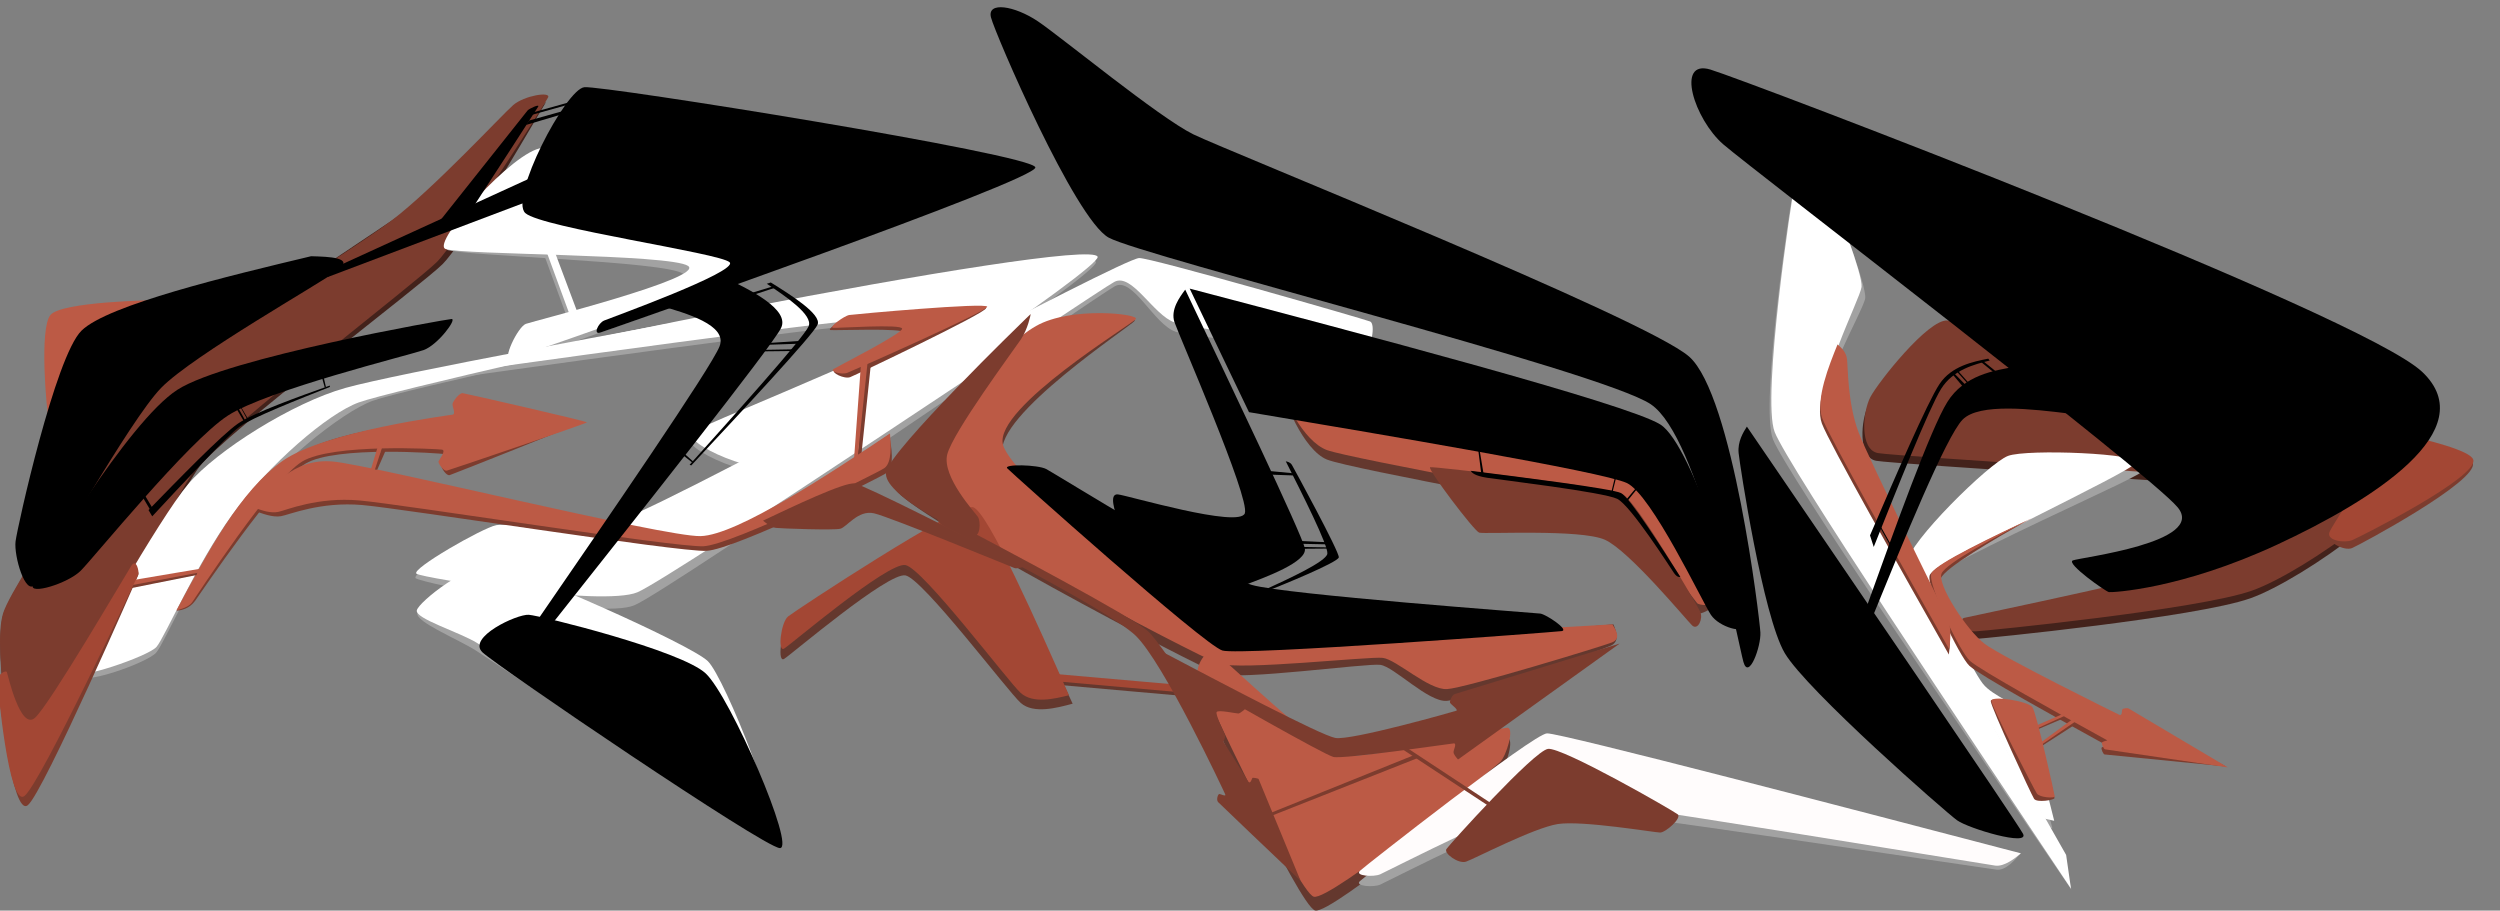 <?xml version="1.0" encoding="UTF-8" standalone="no"?>
<!-- Created with Inkscape (http://www.inkscape.org/) -->

<svg
   width="1570.198"
   height="571.923"
   viewBox="0 0 415.448 151.321"
   version="1.1"
   id="svg5"
   xmlns="http://www.w3.org/2000/svg"
   xmlns:svg="http://www.w3.org/2000/svg">
  <rect x="0" y="0" width="415.448" height="151.321" fill="#808080" stroke="none"/>
  <defs
     id="defs2" />
  <g
     id="layer5"
     style="display:none"
     transform="translate(-8.312,-35.363)">
    <rect
       style="fill:#cacaca;fill-opacity:1;stroke-width:0.553"
       id="rect58230"
       width="442.155"
       height="199.513"
       x="-1.517"
       y="-0.833" />
  </g>
  <g
     id="letter_r_shadow"
     style="display:inline"
     type="layer"
     transform="translate(-8.312,-35.363)">
    <path
       style="font-variation-settings:normal;display:inline;vector-effect:none;fill:#43221b;fill-opacity:1;stroke:none;stroke-width:0.393px;stroke-linecap:butt;stroke-linejoin:miter;stroke-miterlimit:4;stroke-dasharray:none;stroke-dashoffset:0;stroke-opacity:1;-inkscape-stroke:none;stop-color:#000000"
       d="m 8.9,137.377 c -1.933,6.104 2.067,30.415 3.884,29.01 1.817,-1.405 24.496,-48.103 28.728,-53.544 4.232,-5.441 37.087,-30.291 40.346,-33.582 3.258,-3.29 11.979,-18.096 17.216,-26.988 -3.718,3.522 -7.908,7.492 -17.227,14.02 -9.319,6.528 -40.46,26.722 -45.381,31.241 -4.921,4.519 -25.632,33.739 -27.565,39.843 z"
       id="path65796-3" />
    <path
       style="font-variation-settings:normal;display:inline;vector-effect:none;fill:#a2a2a2;fill-opacity:1;stroke:none;stroke-width:0.393px;stroke-linecap:butt;stroke-linejoin:miter;stroke-miterlimit:4;stroke-dasharray:none;stroke-dashoffset:0;stroke-opacity:1;-inkscape-stroke:none;stop-color:#000000"
       d="m 34.261,143.827 c -1.458,1.675 -13.355,5.974 -12.978,3.463 0.377,-2.51 13.169,-24.864 17.964,-30.539 4.795,-5.674 17.513,-13.641 26.198,-16.06 8.685,-2.419 47.077,-9.474 73.099,-14.256 -23.65,5.122 -63.139,13.674 -68.297,15.532 -5.158,1.858 -16.366,10.915 -22.923,19.471 -6.557,8.556 -11.605,20.714 -13.062,22.389 z"
       id="path83980-6" />
    <path
       style="font-variation-settings:normal;display:inline;vector-effect:none;fill:#a2a2a2;fill-opacity:1;stroke:none;stroke-width:0.393px;stroke-linecap:butt;stroke-linejoin:miter;stroke-miterlimit:4;stroke-dasharray:none;stroke-dashoffset:0;stroke-opacity:1;-inkscape-stroke:none;stop-color:#000000"
       d="m 77.667,137.28 c 0.277,-1.444 8.394,-7.765 12.47,-7.19 4.075,0.575 32.661,13.205 35.529,16.014 2.868,2.809 13.007,28.472 10.088,28.248 -2.919,-0.224 -45.425,-29.021 -48.353,-30.882 -2.927,-1.861 -10.012,-4.746 -9.734,-6.191 z"
       id="path94865-5" />
    <path
       style="font-variation-settings:normal;display:inline;vector-effect:none;fill:#a2a2a2;fill-opacity:1;stroke:none;stroke-width:0.393px;stroke-linecap:butt;stroke-linejoin:miter;stroke-miterlimit:4;stroke-dasharray:none;stroke-dashoffset:0;stroke-opacity:1;-inkscape-stroke:none;stop-color:#000000"
       d="m 89.335,123.3 c -1.06,0.602 -12.958,7.36 -11.93,8.161 1.027,0.801 30.546,6.91 36.313,4.492 5.767,-2.418 76.922,-51.455 79.881,-53.039 2.959,-1.585 6.492,6.377 10.059,7.567 3.567,1.19 30.56,3.385 31.68,3.315 1.12,-0.07 1.035,-4.597 0.109,-4.989 -0.926,-0.391 -35.653,-10.469 -37.29,-10.291 -1.637,0.179 -18.713,9.011 -38.527,19.428 -19.814,10.417 -42.564,22.553 -48.735,24.789 -6.17,2.236 -18.128,0.34 -19.314,0.152 -1.186,-0.188 -1.186,-0.188 -2.246,0.414 z"
       id="path100913-3" />
    <path
       style="font-variation-settings:normal;display:inline;vector-effect:none;fill:#a2a2a2;fill-opacity:1;stroke:none;stroke-width:0.393px;stroke-linecap:butt;stroke-linejoin:miter;stroke-miterlimit:4;stroke-dasharray:none;stroke-dashoffset:0;stroke-opacity:1;-inkscape-stroke:none;stop-color:#000000"
       d="m 123.239,108 c -2.411,1.709 11.364,7.898 16.412,5.791 5.048,-2.107 51.383,-33.041 50.788,-34.888 -0.596,-1.848 -29.636,2.916 -59.001,8.584 C 102.074,93.156 77.615,98.817 79.797,98.676 81.978,98.536 157.648,87.488 163.039,88.565 c 5.391,1.078 -37.39,17.726 -39.8,19.435 z"
       id="path1145-5" />
    <path
       style="font-variation-settings:normal;display:inline;vector-effect:none;fill:#a2a2a2;fill-opacity:1;stroke:none;stroke-width:0.393px;stroke-linecap:butt;stroke-linejoin:miter;stroke-miterlimit:4;stroke-dasharray:none;stroke-dashoffset:0;stroke-opacity:1;-inkscape-stroke:none;stop-color:#000000"
       d="m 98.167,60.768 c -4.661,0.319 -17.992,15.036 -15.649,16.086 2.343,1.05 36.597,1.874 39.335,4.023 2.738,2.15 -25.16,8.738 -26.459,9.195 -1.299,0.457 -4.098,6.235 -2.376,5.771 1.722,-0.463 61.181,-21.188 61.407,-23.183 0.227,-1.995 -51.597,-12.211 -56.258,-11.892 z"
       id="path5327-6" />
    <path
       style="font-variation-settings:normal;display:inline;vector-effect:none;fill:#a2a2a2;fill-opacity:1;stroke:none;stroke-width:0.393px;stroke-linecap:butt;stroke-linejoin:miter;stroke-miterlimit:4;stroke-dasharray:none;stroke-dashoffset:0;stroke-opacity:1;-inkscape-stroke:none;stop-color:#000000"
       d="m 98.355,76.688 4.528,12.336 1.191,-0.676 -4.374,-11.67 z"
       id="path9585-2" />
  </g>
  <g
     id="letter_d_shadow"
     style="display:inline"
     type="layer"
     transform="translate(-8.312,-35.363)">
    <path
       style="font-variation-settings:normal;display:inline;vector-effect:none;fill:#64382e;fill-opacity:1;stroke:none;stroke-width:0.393px;stroke-linecap:butt;stroke-linejoin:miter;stroke-miterlimit:4;stroke-dasharray:none;stroke-dashoffset:0;stroke-opacity:1;-inkscape-stroke:none;stop-color:#000000"
       d="m 196.846,88.703 c -0.675,0.896 -23.365,15.773 -21.911,22.052 1.454,6.279 33.799,31.422 37.588,32.452 3.789,1.029 42.384,-2.257 63.903,-4.09 0.424,1.035 1.142,2.785 -0.382,3.522 -1.524,0.737 -24.226,8.97 -27.319,9.196 -3.093,0.226 -8.739,-5.68 -11.032,-5.986 -2.293,-0.305 -23.349,2.624 -26.868,1.48 -3.519,-1.143 -51.832,-26.662 -53.687,-30.659 -1.854,-3.997 18.362,-22.806 24.158,-26.289 5.795,-3.483 16.226,-2.574 15.551,-1.678 z"
       id="path72790-1" />
    <path
       style="font-variation-settings:normal;display:inline;vector-effect:none;fill:#64382e;fill-opacity:1;stroke:none;stroke-width:0.393px;stroke-linecap:butt;stroke-linejoin:miter;stroke-miterlimit:4;stroke-dasharray:none;stroke-dashoffset:0;stroke-opacity:1;-inkscape-stroke:none;stop-color:#000000"
       d="m 207.384,149.425 c -0.524,-1.417 1.357,-4.925 2.913,-3.853 1.556,1.071 17.049,16.031 20.796,17.018 3.747,0.987 26.356,-4.507 27.665,-4.579 1.308,-0.072 -0.123,4.725 -1.154,5.721 -1.031,0.996 -28.043,23.707 -30.75,22.934 -2.707,-0.773 -18.946,-35.823 -19.47,-37.24 z"
       id="path75442-2" />
    <path
       style="font-variation-settings:normal;display:inline;vector-effect:none;fill:#a2a2a2;fill-opacity:1;stroke:none;stroke-width:0.393px;stroke-linecap:butt;stroke-linejoin:miter;stroke-miterlimit:4;stroke-dasharray:none;stroke-dashoffset:0;stroke-opacity:1;-inkscape-stroke:none;stop-color:#000000"
       d="m 234.312,181.776 c 0.958,-0.863 28.82,-22.75 31.072,-22.859 2.251,-0.11 52.121,11.896 78.672,18.288 -0.832,0.988 -2.399,2.849 -3.939,2.681 -1.54,-0.168 -69.495,-10.434 -73.476,-10.331 -3.981,0.103 -27.846,12.315 -28.965,12.811 -1.119,0.496 -4.321,0.272 -3.364,-0.591 z"
       id="path85775-7" />
    <path
       style="font-variation-settings:normal;display:inline;vector-effect:none;fill:#64382e;fill-opacity:1;stroke:none;stroke-width:0.393px;stroke-linecap:butt;stroke-linejoin:miter;stroke-miterlimit:4;stroke-dasharray:none;stroke-dashoffset:0;stroke-opacity:1;-inkscape-stroke:none;stop-color:#000000"
       d="m 139.265,139.526 c -1.199,0.99 -1.77,5.995 -0.657,5.338 1.113,-0.656 17.267,-14.457 20.176,-13.881 2.91,0.575 17.038,19.322 19.158,21.196 2.12,1.874 6.06,0.812 8.619,0.122 -5.22,-11.253 -14.071,-30.331 -16.531,-30.952 -2.46,-0.621 -29.567,17.186 -30.766,18.176 z"
       id="path89463-0" />
    <path
       style="font-variation-settings:normal;display:inline;vector-effect:none;fill:#64382e;fill-opacity:1;stroke:none;stroke-width:0.393px;stroke-linecap:butt;stroke-linejoin:miter;stroke-miterlimit:4;stroke-dasharray:none;stroke-dashoffset:0;stroke-opacity:1;-inkscape-stroke:none;stop-color:#000000"
       d="m 182.905,147.861 26.913,2.358 0.029,1.23 -26.398,-2.34 z"
       id="path92892-9" />
    <path
       style="font-variation-settings:normal;display:inline;vector-effect:none;fill:#64382e;fill-opacity:1;stroke:none;stroke-width:0.393px;stroke-linecap:butt;stroke-linejoin:miter;stroke-miterlimit:4;stroke-dasharray:none;stroke-dashoffset:0;stroke-opacity:1;-inkscape-stroke:none;stop-color:#000000"
       d="m 221.542,99.61 c -0.221,1.828 3.349,10.543 7.291,12.126 3.942,1.583 45.962,9.084 48.268,9.996 2.305,0.912 12.845,15.136 13.232,15.53 0.387,0.394 2.75,-0.835 2.606,-1.245 -0.144,-0.41 -9.091,-18.331 -12.237,-20.199 -3.146,-1.868 -50.822,-17.659 -52.205,-18.05 -1.383,-0.391 -6.733,0.013 -6.954,1.841 z"
       id="path1898-3" />
  </g>
  <g
     id="letter_p_shadow"
     style="display:inline"
     type="layer"
     transform="translate(-8.312,-35.363)">
    <path
       style="font-variation-settings:normal;display:inline;vector-effect:none;fill:#a2a2a2;fill-opacity:1;stroke:none;stroke-width:0.393px;stroke-linecap:butt;stroke-linejoin:miter;stroke-miterlimit:4;stroke-dasharray:none;stroke-dashoffset:0;stroke-opacity:1;-inkscape-stroke:none;stop-color:#000000"
       d="m 306.155,67.931 c -0.272,0.838 -5.452,34.829 -3.203,40.46 2.249,5.631 32.108,49.278 49.579,74.816 0,0 -1.165,-4.489 -1.165,-4.489 -14.335,-25.203 -38.453,-67.606 -40.152,-72.573 -1.699,-4.967 6.806,-19.208 7.057,-21.227 0.251,-2.02 -4.376,-14.356 -5.504,-15.885 -1.128,-1.53 -6.34,-1.939 -6.612,-1.101 z"
       id="path3119-6" />
    <path
       style="font-variation-settings:normal;display:inline;vector-effect:none;fill:#43221b;fill-opacity:1;stroke:none;stroke-width:0.393px;stroke-linecap:butt;stroke-linejoin:miter;stroke-miterlimit:4;stroke-dasharray:none;stroke-dashoffset:0;stroke-opacity:1;-inkscape-stroke:none;stop-color:#000000"
       d="m 331.636,89.913 c 3.158,0.286 72.089,18.623 76.492,22.504 4.403,3.881 -16.96,19.231 -25.887,22.383 -8.926,3.152 -44.022,6.668 -45.926,6.766 -1.904,0.098 -2.848,-1.992 -1.911,-2.237 0.937,-0.244 37.59,-7.818 43.694,-10.27 6.104,-2.452 11.686,-11.272 8.449,-12.123 -3.237,-0.851 -63.395,-4.44 -66.456,-4.997 -3.061,-0.557 -2.564,-6.806 -1.261,-9.3 1.303,-2.494 9.648,-13.014 12.806,-12.727 z"
       id="path3745-0" />
    <path
       style="font-variation-settings:normal;display:inline;vector-effect:none;fill:#a2a2a2;fill-opacity:1;stroke:none;stroke-width:0.393px;stroke-linecap:butt;stroke-linejoin:miter;stroke-miterlimit:4;stroke-dasharray:none;stroke-dashoffset:0;stroke-opacity:1;-inkscape-stroke:none;stop-color:#000000"
       d="m 341.702,112.41 c -3.191,1.202 -16.618,14.513 -16.726,17.632 -0.108,3.119 8.878,18.392 14.491,27.93 0,0 8.313,14.715 8.313,14.715 0,0 1.603,0.359 1.603,0.359 -1.583,-6.368 -3.855,-15.514 -4.931,-17.488 -1.076,-1.974 -5.237,-3.155 -6.927,-5.296 -1.69,-2.141 -9.619,-16.951 -8.742,-18.458 0.877,-1.506 18.042,-9.57 26.069,-13.342 8.027,-3.771 11.647,-5.472 10.102,-5.98 -1.544,-0.508 -20.061,-1.275 -23.252,-0.073 z"
       id="path4970-6" />
  </g>
  <g
     id="letter_r"
     style="display:inline"
     type="layer"
     transform="translate(-8.312,-35.363)">
    <path
       style="font-variation-settings:normal;opacity:1;vector-effect:none;fill:#7c3c2e;fill-opacity:1;stroke:none;stroke-width:0.393px;stroke-linecap:butt;stroke-linejoin:miter;stroke-miterlimit:4;stroke-dasharray:none;stroke-dashoffset:0;stroke-opacity:1;-inkscape-stroke:none;stop-color:#000000;stop-opacity:1"
       d="m 8.862,137.168 c -1.977,5.942 1.871,28.101 3.705,26.644 1.834,-1.457 24.928,-46.627 29.109,-51.917 C 45.857,106.605 77.636,82.205 80.946,78.862 84.256,75.519 98.943,52.554 99.4,51.543 99.856,50.532 95.427,51.241 93.597,52.823 91.767,54.405 80.395,66.694 73.317,72.056 66.239,77.418 40.192,93.295 35.988,97.3 31.784,101.305 10.84,131.226 8.862,137.168 Z"
       id="path65796" />
    <path
       style="font-variation-settings:normal;opacity:1;vector-effect:none;fill:#ffffff;fill-opacity:1;stroke:none;stroke-width:0.393px;stroke-linecap:butt;stroke-linejoin:miter;stroke-miterlimit:4;stroke-dasharray:none;stroke-dashoffset:0;stroke-opacity:1;-inkscape-stroke:none;stop-color:#000000;stop-opacity:1"
       d="m 34.315,142.87 c -1.375,1.575 -13.647,5.745 -13.392,4.154 0.255,-1.591 13.93,-25.631 18.664,-31.221 4.734,-5.59 17.452,-13.558 26.136,-15.977 C 74.408,97.407 112.801,90.352 138.823,85.57 114.208,91.115 73.106,100.373 67.949,102.231 62.791,104.089 53.009,112.522 46.968,120.805 40.927,129.088 35.69,141.296 34.315,142.87 Z"
       id="path83980" />
    <path
       style="font-variation-settings:normal;opacity:1;vector-effect:none;fill:#ffffff;fill-opacity:1;stroke:none;stroke-width:0.393px;stroke-linecap:butt;stroke-linejoin:miter;stroke-miterlimit:4;stroke-dasharray:none;stroke-dashoffset:0;stroke-opacity:1;-inkscape-stroke:none;stop-color:#000000;stop-opacity:1"
       d="m 77.577,136.798 c 0.282,-1.399 8.691,-8.063 12.802,-7.531 4.112,0.532 32.698,13.163 35.565,15.972 2.868,2.809 13.007,28.472 10.085,28.217 -2.922,-0.255 -45.462,-29.389 -48.41,-31.226 -2.948,-1.837 -10.325,-4.033 -10.043,-5.432 z"
       id="path94865" />
    <path
       style="font-variation-settings:normal;opacity:1;vector-effect:none;fill:#ffffff;fill-opacity:1;stroke:none;stroke-width:0.393px;stroke-linecap:butt;stroke-linejoin:miter;stroke-miterlimit:4;stroke-dasharray:none;stroke-dashoffset:0;stroke-opacity:1;-inkscape-stroke:none;stop-color:#000000;stop-opacity:1"
       d="m 90.787,122.636 c -2.259,0.428 -14.303,7.34 -13.261,8.069 1.042,0.73 30.949,5.5 36.706,3.085 5.757,-2.416 76.327,-50.019 79.264,-51.585 2.936,-1.566 6.473,5.534 10.024,6.751 3.551,1.217 30.402,4.507 31.544,4.493 1.143,-0.014 1.872,-4.268 0.939,-4.658 -0.933,-0.39 -36.765,-10.704 -38.409,-10.544 -1.644,0.16 -18.316,8.717 -37.908,18.983 -19.592,10.266 -42.342,22.402 -48.513,24.638 -6.17,2.236 -18.128,0.34 -20.387,0.768 z"
       id="path100913" />
    <path
       style="font-variation-settings:normal;display:inline;vector-effect:none;fill:#ffffff;fill-opacity:1;stroke:none;stroke-width:0.393px;stroke-linecap:butt;stroke-linejoin:miter;stroke-miterlimit:4;stroke-dasharray:none;stroke-dashoffset:0;stroke-opacity:1;-inkscape-stroke:none;stop-color:#000000"
       d="m 123.517,107.135 c -2.411,1.709 11.364,7.898 16.412,5.791 5.048,-2.107 51.383,-33.041 50.788,-34.888 -0.596,-1.848 -29.636,2.916 -59.001,8.584 -29.364,5.668 -53.822,11.329 -51.641,11.189 2.181,-0.141 77.851,-11.188 83.242,-10.111 5.391,1.078 -37.39,17.726 -39.8,19.435 z"
       id="path1145" />
    <path
       style="font-variation-settings:normal;opacity:1;vector-effect:none;fill:#ffffff;fill-opacity:1;stroke:none;stroke-width:0.393px;stroke-linecap:butt;stroke-linejoin:miter;stroke-miterlimit:4;stroke-dasharray:none;stroke-dashoffset:0;stroke-opacity:1;-inkscape-stroke:none;stop-color:#000000;stop-opacity:1"
       d="m 98.414,59.952 c -4.693,0.368 -18.475,15.774 -16.082,16.776 2.393,1.002 37.494,0.833 40.331,2.83 2.837,1.998 -25.641,9.143 -26.965,9.624 -1.324,0.481 -4.124,6.259 -2.402,5.795 C 95.018,94.514 154.477,73.789 154.704,71.795 154.93,69.8 103.107,59.584 98.414,59.952 Z"
       id="path5327" />
    <path
       style="font-variation-settings:normal;opacity:1;vector-effect:none;fill:#ffffff;fill-opacity:1;stroke:none;stroke-width:0.393px;stroke-linecap:butt;stroke-linejoin:miter;stroke-miterlimit:4;stroke-dasharray:none;stroke-dashoffset:0;stroke-opacity:1;-inkscape-stroke:none;stop-color:#000000;stop-opacity:1"
       d="m 98.634,75.823 4.528,12.336 1.191,-0.676 -4.374,-11.67 z"
       id="path9585" />
  </g>
  <g
     id="letter_d"
     style="display:inline"
     type="layer"
     transform="translate(-8.312,-35.363)">
    <path
       style="font-variation-settings:normal;opacity:1;vector-effect:none;fill:#bc5a45;fill-opacity:1;stroke:none;stroke-width:0.393px;stroke-linecap:butt;stroke-linejoin:miter;stroke-miterlimit:4;stroke-dasharray:none;stroke-dashoffset:0;stroke-opacity:1;-inkscape-stroke:none;stop-color:#000000;stop-opacity:1"
       d="m 197.064,88.383 c -0.631,0.86 -23.517,14.703 -22.094,20.818 1.423,6.115 33.768,31.259 37.551,32.347 3.783,1.089 42.277,-1.172 63.74,-2.432 0.552,0.879 1.486,2.364 -0.029,2.988 -1.515,0.624 -24.376,7.592 -27.449,7.772 -3.073,0.18 -8.394,-4.915 -10.686,-5.189 -2.293,-0.274 -23.712,2.123 -27.249,0.952 -3.537,-1.17 -51.851,-26.689 -53.777,-30.627 -1.926,-3.938 17.59,-22.176 23.419,-25.48 5.829,-3.303 17.206,-2.009 16.574,-1.149 z"
       id="path72790" />
    <path
       style="font-variation-settings:normal;opacity:1;vector-effect:none;fill:#bc5a45;fill-opacity:1;stroke:none;stroke-width:0.393px;stroke-linecap:butt;stroke-linejoin:miter;stroke-miterlimit:4;stroke-dasharray:none;stroke-dashoffset:0;stroke-opacity:1;-inkscape-stroke:none;stop-color:#000000;stop-opacity:1"
       d="m 207.38,147.689 c -0.516,-1.397 1.365,-4.905 2.921,-3.834 1.556,1.071 17.049,16.031 20.796,17.018 3.747,0.987 26.356,-4.507 27.665,-4.579 1.308,-0.072 -0.123,4.725 -1.161,5.701 -1.039,0.976 -28.255,23.155 -30.962,22.382 -2.707,-0.773 -18.742,-35.291 -19.258,-36.688 z"
       id="path75442" />
    <path
       style="font-variation-settings:normal;opacity:1;vector-effect:none;fill:#fffcfc;fill-opacity:1;stroke:none;stroke-width:0.393px;stroke-linecap:butt;stroke-linejoin:miter;stroke-miterlimit:4;stroke-dasharray:none;stroke-dashoffset:0;stroke-opacity:1;-inkscape-stroke:none;stop-color:#000000;stop-opacity:1"
       d="m 234.316,180.059 c 0.958,-0.863 28.82,-22.75 31.073,-22.825 2.253,-0.076 52.178,12.984 78.759,19.937 -0.944,0.776 -2.723,2.239 -4.264,2.038 -1.542,-0.2 -69.277,-11.393 -73.249,-11.33 -3.972,0.063 -27.837,12.275 -28.955,12.771 -1.119,0.496 -4.321,0.272 -3.364,-0.591 z"
       id="path85775" />
    <path
       style="font-variation-settings:normal;opacity:1;vector-effect:none;fill:#a34734;fill-opacity:1;stroke:none;stroke-width:0.393px;stroke-linecap:butt;stroke-linejoin:miter;stroke-miterlimit:4;stroke-dasharray:none;stroke-dashoffset:0;stroke-opacity:1;-inkscape-stroke:none;stop-color:#000000;stop-opacity:1"
       d="m 139.269,137.809 c -1.199,0.99 -1.77,5.995 -0.657,5.338 1.113,-0.656 17.267,-14.457 20.176,-13.881 2.91,0.575 17.038,19.322 19.112,21.22 2.073,1.898 5.7,0.994 8.055,0.408 -5.017,-11.356 -13.522,-30.609 -15.951,-31.246 -2.429,-0.637 -29.536,17.171 -30.735,18.161 z"
       id="path89463" />
    <path
       style="font-variation-settings:normal;opacity:1;vector-effect:none;fill:#a34734;fill-opacity:1;stroke:none;stroke-width:0.393px;stroke-linecap:butt;stroke-linejoin:miter;stroke-miterlimit:4;stroke-dasharray:none;stroke-dashoffset:0;stroke-opacity:1;-inkscape-stroke:none;stop-color:#000000;stop-opacity:1"
       d="m 183.074,147.311 26.913,2.358 0.029,1.23 -26.398,-2.34 z"
       id="path92892" />
    <path
       style="font-variation-settings:normal;opacity:1;vector-effect:none;fill:#bc5a45;fill-opacity:1;stroke:none;stroke-width:0.393px;stroke-linecap:butt;stroke-linejoin:miter;stroke-miterlimit:4;stroke-dasharray:none;stroke-dashoffset:0;stroke-opacity:1;-inkscape-stroke:none;stop-color:#000000;stop-opacity:1"
       d="m 221.504,99.481 c -0.221,1.828 3.382,9.239 7.328,10.68 3.946,1.441 45.966,8.942 48.271,9.854 2.305,0.912 12.845,15.136 13.224,15.565 0.379,0.429 2.482,0.429 2.338,0.02 -0.144,-0.41 -8.843,-19.501 -11.976,-21.434 -3.132,-1.933 -50.809,-17.724 -52.193,-18.068 -1.384,-0.344 -6.773,1.554 -6.994,3.383 z"
       id="path1898" />
  </g>
  <g
     id="letter_p"
     style="display:inline"
     type="layer"
     transform="translate(-8.312,-35.363)">
    <path
       style="font-variation-settings:normal;opacity:1;vector-effect:none;fill:#ffffff;fill-opacity:1;stroke:none;stroke-width:0.393px;stroke-linecap:butt;stroke-linejoin:miter;stroke-miterlimit:4;stroke-dasharray:none;stroke-dashoffset:0;stroke-opacity:1;-inkscape-stroke:none;stop-color:#000000;stop-opacity:1"
       d="m 306.439,66.662 c -0.261,0.823 -5.441,34.815 -3.209,40.5 2.232,5.685 31.886,49.968 49.237,75.879 0,0 -0.806,-5.606 -0.806,-5.606 -14.335,-25.203 -38.453,-67.606 -40.204,-72.611 -1.751,-5.004 5.987,-19.8 6.208,-21.782 0.221,-1.982 -4.086,-13.333 -5.129,-14.802 -1.043,-1.469 -5.836,-2.402 -6.097,-1.578 z"
       id="path3119" />
    <path
       style="font-variation-settings:normal;opacity:1;vector-effect:none;fill:#7c3c2e;fill-opacity:1;stroke:none;stroke-width:0.393px;stroke-linecap:butt;stroke-linejoin:miter;stroke-miterlimit:4;stroke-dasharray:none;stroke-dashoffset:0;stroke-opacity:1;-inkscape-stroke:none;stop-color:#000000;stop-opacity:1"
       d="m 331.932,88.629 c 3.158,0.286 72.089,18.623 76.492,22.504 4.403,3.881 -16.96,19.231 -25.887,22.383 -8.926,3.152 -44.022,6.668 -45.926,6.766 -1.904,0.098 -2.848,-1.992 -1.911,-2.237 0.937,-0.244 37.59,-7.818 43.694,-10.27 6.104,-2.452 11.686,-11.272 8.449,-12.123 -3.237,-0.851 -63.395,-4.44 -66.456,-4.997 -3.061,-0.557 -2.564,-6.806 -1.261,-9.3 1.303,-2.494 9.648,-13.014 12.806,-12.727 z"
       id="path3745" />
    <path
       style="font-variation-settings:normal;opacity:1;vector-effect:none;fill:#ffffff;fill-opacity:1;stroke:none;stroke-width:0.393px;stroke-linecap:butt;stroke-linejoin:miter;stroke-miterlimit:4;stroke-dasharray:none;stroke-dashoffset:0;stroke-opacity:1;-inkscape-stroke:none;stop-color:#000000;stop-opacity:1"
       d="m 341.998,111.127 c -3.191,1.202 -16.618,14.513 -16.726,17.632 -0.108,3.119 8.878,18.392 14.491,27.93 0,0 8.313,14.715 8.313,14.715 0,0 1.603,0.359 1.603,0.359 -1.583,-6.368 -3.855,-15.514 -4.931,-17.488 -1.076,-1.974 -5.237,-3.155 -6.927,-5.296 -1.69,-2.141 -9.57,-16.859 -8.208,-18.651 1.362,-1.792 32.599,-16.468 33.681,-18.038 1.082,-1.57 -18.105,-2.365 -21.296,-1.163 z"
       id="path4970" />
  </g>
  <g
     id="letter_r_pieces"
     style="display:inline"
     type="layer"
     transform="translate(-8.312,-35.363)">
    <path
       style="font-variation-settings:normal;display:inline;vector-effect:none;fill:#7c3c2e;fill-opacity:1;stroke:none;stroke-width:0.393px;stroke-linecap:butt;stroke-linejoin:miter;stroke-miterlimit:4;stroke-dasharray:none;stroke-dashoffset:0;stroke-opacity:1;-inkscape-stroke:none;stop-color:#000000"
       d="m 37.704,136.855 c 6.188,-10.053 12.952,-21.041 20.048,-25.858 7.096,-4.818 25.788,-5.944 26.323,-6.01 0.534,-0.066 -0.131,-1.303 -0.064,-1.74 0.067,-0.437 1.131,-1.86 1.652,-1.806 0.521,0.053 19.182,3.945 19.146,4.125 -0.037,0.18 -21.199,8.574 -21.765,8.749 -0.567,0.175 -1.41,-1.229 -1.367,-1.482 0.043,-0.253 1.379,-1.872 0.578,-2.006 -0.801,-0.135 -18.119,-1.429 -23.175,1.578 -5.056,3.007 -17.361,21.474 -18.35,22.812 -0.989,1.338 -2.275,1.528 -3.025,1.639 z"
       id="path6292-5" />
    <path
       style="font-variation-settings:normal;display:inline;vector-effect:none;fill:#7c3c2e;fill-opacity:1;stroke:none;stroke-width:0.393px;stroke-linecap:butt;stroke-linejoin:miter;stroke-miterlimit:4;stroke-dasharray:none;stroke-dashoffset:0;stroke-opacity:1;-inkscape-stroke:none;stop-color:#000000"
       d="m 50.382,120.144 c 2.813,-3.221 6.981,-7.992 13.666,-7.358 6.685,0.634 55.071,12.576 61.14,12.394 6.069,-0.182 21.44,-10.976 30.895,-17.616 0.344,1.982 0.939,5.407 -0.356,6.339 -1.295,0.931 -25.274,12.775 -30.018,13 -4.744,0.225 -50.202,-6.998 -57.177,-7.612 -6.975,-0.614 -12.138,1.616 -13.541,1.855 -1.403,0.239 -3.242,-0.473 -4.609,-1.002 z"
       id="path8865-3" />
    <path
       style="font-variation-settings:normal;opacity:1;vector-effect:none;fill:#bc5a45;fill-opacity:1;stroke:none;stroke-width:0.393px;stroke-linecap:butt;stroke-linejoin:miter;stroke-miterlimit:4;stroke-dasharray:none;stroke-dashoffset:0;stroke-opacity:1;-inkscape-stroke:none;stop-color:#000000;stop-opacity:1"
       d="m 37.629,136.8 c 5.082,-9.526 10.636,-19.938 17.668,-24.863 7.032,-4.925 27.633,-7.558 28.223,-7.669 0.591,-0.111 -0.075,-1.347 -0.008,-1.784 0.067,-0.437 1.131,-1.86 1.69,-1.788 0.559,0.072 20.685,4.674 20.649,4.854 -0.037,0.18 -22.664,7.863 -23.269,8.019 -0.605,0.156 -1.448,-1.247 -1.404,-1.5 0.043,-0.253 1.379,-1.872 0.573,-1.989 -0.806,-0.118 -18.224,-1.073 -23.241,1.987 -5.017,3.06 -17.737,22.636 -18.285,23.405 -0.548,0.769 -1.874,1.131 -2.596,1.328 z"
       id="path6292" />
    <path
       style="font-variation-settings:normal;display:inline;vector-effect:none;fill:#7c3c2e;fill-opacity:1;stroke:none;stroke-width:0.393px;stroke-linecap:butt;stroke-linejoin:miter;stroke-miterlimit:4;stroke-dasharray:none;stroke-dashoffset:0;stroke-opacity:1;-inkscape-stroke:none;stop-color:#000000"
       d="m 151.882,96.683 -1.148,15.743 0.594,-0.262 1.672,-15.959 z"
       id="path11033-6" />
    <path
       style="font-variation-settings:normal;display:inline;vector-effect:none;fill:#7c3c2e;fill-opacity:1;stroke:none;stroke-width:0.393px;stroke-linecap:butt;stroke-linejoin:miter;stroke-miterlimit:4;stroke-dasharray:none;stroke-dashoffset:0;stroke-opacity:1;-inkscape-stroke:none;stop-color:#000000"
       d="m 146.347,90.212 c 0.819,0.099 12.096,-0.387 12.216,0.407 0.12,0.793 -10.956,5.845 -11.593,6.255 -0.637,0.41 1.681,1.529 2.62,1.163 0.939,-0.366 22.569,-10.653 22.579,-11.464 0.01,-0.811 -21.778,1.29 -22.599,1.422 -0.821,0.132 -4.043,2.118 -3.224,2.217 z"
       id="path10316-5" />
    <path
       style="font-variation-settings:normal;opacity:1;vector-effect:none;fill:#bc5a45;fill-opacity:1;stroke:none;stroke-width:0.393px;stroke-linecap:butt;stroke-linejoin:miter;stroke-miterlimit:4;stroke-dasharray:none;stroke-dashoffset:0;stroke-opacity:1;-inkscape-stroke:none;stop-color:#000000;stop-opacity:1"
       d="m 50.663,119.759 c 2.554,-3.347 6.336,-8.304 12.954,-7.703 6.617,0.602 55.003,12.543 61.112,12.398 6.108,-0.145 21.821,-10.617 31.486,-17.059 0.134,1.783 0.365,4.867 -0.958,5.771 -1.323,0.904 -25.303,12.749 -30.046,12.973 -4.744,0.225 -50.202,-6.998 -57.177,-7.612 -6.975,-0.614 -12.138,1.616 -13.456,1.896 -1.317,0.28 -2.807,-0.262 -3.915,-0.666 z"
       id="path8865" />
    <path
       style="font-variation-settings:normal;opacity:1;vector-effect:none;fill:#bc5a45;fill-opacity:1;stroke:none;stroke-width:0.393px;stroke-linecap:butt;stroke-linejoin:miter;stroke-miterlimit:4;stroke-dasharray:none;stroke-dashoffset:0;stroke-opacity:1;-inkscape-stroke:none;stop-color:#000000;stop-opacity:1"
       d="m 146.754,89.84 c 0.799,0.071 11.426,-0.68 11.473,0.14 0.047,0.82 -10.769,6.3 -11.406,6.71 -0.637,0.41 1.355,0.99 2.306,0.623 0.952,-0.367 23.205,-10.198 23.241,-10.972 0.037,-0.774 -22.112,1.241 -22.927,1.368 -0.815,0.128 -3.486,2.06 -2.687,2.131 z"
       id="path10316" />
    <path
       style="font-variation-settings:normal;display:inline;vector-effect:none;fill:#7c3c2e;fill-opacity:1;stroke:none;stroke-width:0.393px;stroke-linecap:butt;stroke-linejoin:miter;stroke-miterlimit:4;stroke-dasharray:none;stroke-dashoffset:0;stroke-opacity:1;-inkscape-stroke:none;stop-color:#000000"
       d="m 38.163,87.507 c -0.955,0.558 -9.838,3.824 -12.472,6.418 -2.635,2.594 -6.076,12.324 -6.347,12.862 -0.27,0.538 -2.088,0.872 -2.444,-0.844 -0.356,-1.717 -1.603,-15.324 0.319,-17.504 1.922,-2.18 16.955,-2.464 18.073,-2.428 1.118,0.036 3.825,0.939 2.87,1.497 z"
       id="path12465-2" />
    <path
       style="font-variation-settings:normal;opacity:1;vector-effect:none;fill:#bc5a45;fill-opacity:1;stroke:none;stroke-width:0.393px;stroke-linecap:butt;stroke-linejoin:miter;stroke-miterlimit:4;stroke-dasharray:none;stroke-dashoffset:0;stroke-opacity:1;-inkscape-stroke:none;stop-color:#000000;stop-opacity:1"
       d="m 151.383,95.921 -1.148,15.743 0.594,-0.262 1.672,-15.959 z"
       id="path11033" />
    <path
       style="font-variation-settings:normal;opacity:1;vector-effect:none;fill:#bc5a45;fill-opacity:1;stroke:none;stroke-width:0.393px;stroke-linecap:butt;stroke-linejoin:miter;stroke-miterlimit:4;stroke-dasharray:none;stroke-dashoffset:0;stroke-opacity:1;-inkscape-stroke:none;stop-color:#000000;stop-opacity:1"
       d="m 37.665,86.744 c -0.955,0.558 -9.838,3.824 -12.472,6.418 -2.635,2.594 -6.076,12.324 -6.347,12.862 -0.27,0.538 -2.088,0.872 -2.444,-0.844 -0.356,-1.717 -1.603,-15.324 0.319,-17.504 1.922,-2.18 16.955,-2.464 18.073,-2.428 1.118,0.036 3.825,0.939 2.87,1.497 z"
       id="path12465" />
    <path
       style="font-variation-settings:normal;display:inline;vector-effect:none;fill:#7c3c2e;fill-opacity:1;stroke:none;stroke-width:0.393px;stroke-linecap:butt;stroke-linejoin:miter;stroke-miterlimit:4;stroke-dasharray:none;stroke-dashoffset:0;stroke-opacity:1;-inkscape-stroke:none;stop-color:#000000"
       d="m 71.602,110.309 -1.51,3.042 0.911,0.071 1.363,-3.118 z"
       id="path4659-1" />
    <path
       style="font-variation-settings:normal;opacity:1;vector-effect:none;fill:#bc5a45;fill-opacity:1;stroke:none;stroke-width:0.393px;stroke-linecap:butt;stroke-linejoin:miter;stroke-miterlimit:4;stroke-dasharray:none;stroke-dashoffset:0;stroke-opacity:1;-inkscape-stroke:none;stop-color:#000000;stop-opacity:1"
       d="m 71.103,109.547 -1.179,3.878 0.649,0.095 1.295,-3.978 z"
       id="path4659" />
    <path
       style="font-variation-settings:normal;display:inline;vector-effect:none;fill:#7c3c2e;fill-opacity:1;stroke:none;stroke-width:0.265px;stroke-linecap:butt;stroke-linejoin:miter;stroke-miterlimit:4;stroke-dasharray:none;stroke-dashoffset:0;stroke-opacity:1;-inkscape-stroke:none;stop-color:#000000"
       d="m 8.129,150.182 c -0.048,-1.001 1.385,-1.789 1.539,-1.38 0.153,0.41 2.228,9.718 4.641,7.583 2.413,-2.135 15.086,-24.143 15.926,-25.519 0.841,-1.376 1.22,-0.339 1.042,0.087 -0.178,0.426 -15.762,36.163 -18.344,38.218 -2.582,2.055 -4.756,-17.988 -4.804,-18.989 z"
       id="path25619-5" />
    <path
       style="font-variation-settings:normal;display:inline;vector-effect:none;fill:#7c3c2e;fill-opacity:1;stroke:none;stroke-width:0.265px;stroke-linecap:butt;stroke-linejoin:miter;stroke-miterlimit:4;stroke-dasharray:none;stroke-dashoffset:0;stroke-opacity:1;-inkscape-stroke:none;stop-color:#000000"
       d="m 30.023,132.311 11.099,-1.874 -0.144,0.482 -11.22,2.247 z"
       id="path28416-3" />
    <path
       style="font-variation-settings:normal;opacity:1;vector-effect:none;fill:#bc5a45;fill-opacity:1;stroke:none;stroke-width:0.265px;stroke-linecap:butt;stroke-linejoin:miter;stroke-miterlimit:4;stroke-dasharray:none;stroke-dashoffset:0;stroke-opacity:1;-inkscape-stroke:none;stop-color:#000000;stop-opacity:1"
       d="m 30.388,131.765 11.099,-1.874 -0.35,0.664 -11.015,2.064 z"
       id="path28416" />
    <path
       style="font-variation-settings:normal;opacity:1;vector-effect:none;fill:#a34734;fill-opacity:1;stroke:none;stroke-width:0.265px;stroke-linecap:butt;stroke-linejoin:miter;stroke-miterlimit:4;stroke-dasharray:none;stroke-dashoffset:0;stroke-opacity:1;-inkscape-stroke:none;stop-color:#000000;stop-opacity:1"
       d="m 7.899,148.442 c -0.031,-1.003 1.402,-1.791 1.556,-1.382 0.153,0.41 2.228,9.718 4.654,7.604 2.426,-2.113 15.181,-23.99 16.032,-25.292 0.851,-1.302 1.332,1.054 1.149,1.479 -0.183,0.425 -16.327,34.93 -18.935,36.802 -2.608,1.872 -4.425,-18.209 -4.456,-19.212 z"
       id="path25619" />
  </g>
  <g
     id="letter_d_pieces"
     style="display:inline"
     type="layer"
     transform="translate(-8.312,-35.363)">
    <path
       style="font-variation-settings:normal;opacity:1;vector-effect:none;fill:#7c3c2e;fill-opacity:1;stroke:none;stroke-width:0.509px;stroke-linecap:butt;stroke-linejoin:miter;stroke-miterlimit:4;stroke-dasharray:none;stroke-dashoffset:0;stroke-opacity:1;-inkscape-stroke:none;stop-color:#000000;stop-opacity:1"
       d="m 178.801,88.303 c -0.799,0.774 -22.418,21.74 -23.228,25.471 -0.811,3.731 12.661,10.198 14.214,10.65 1.553,0.452 1.494,-2.469 1.043,-3.157 -0.452,-0.688 -6.032,-6.683 -5.107,-10.379 0.925,-3.696 11.015,-17.313 12.215,-19.089 1.2,-1.775 1.633,-4.11 1.648,-4.191 0.015,-0.081 0.015,-0.081 -0.784,0.694 z"
       id="path13001" />
    <path
       style="font-variation-settings:normal;opacity:1;vector-effect:none;fill:#7c3c2e;fill-opacity:1;stroke:none;stroke-width:0.393px;stroke-linecap:butt;stroke-linejoin:miter;stroke-miterlimit:4;stroke-dasharray:none;stroke-dashoffset:0;stroke-opacity:1;-inkscape-stroke:none;stop-color:#000000;stop-opacity:1"
       d="m 163.935,120.659 c 12.078,6.383 32.118,16.974 35.081,19.542 2.963,2.568 16.321,24.41 16.712,25.005 0.391,0.595 0.637,-0.517 0.709,-0.58 0.072,-0.062 0.979,0.087 1.028,0.193 0.049,0.105 4.639,11.239 6.977,16.91 -4.689,-4.459 -13.353,-12.698 -13.7,-13.07 -0.347,-0.373 -0.052,-1.285 0.166,-1.342 0.218,-0.057 1.218,0.533 1.002,0.032 -0.216,-0.501 -10.283,-21.997 -14.924,-26.397 -4.641,-4.399 -31.064,-17.73 -31.99,-18.238 -0.926,-0.508 -1.014,-1.511 -1.062,-2.055 z"
       id="path15226" />
    <path
       style="font-variation-settings:normal;opacity:1;vector-effect:none;fill:#7c3c2e;fill-opacity:1;stroke:none;stroke-width:0.393px;stroke-linecap:butt;stroke-linejoin:miter;stroke-miterlimit:4;stroke-dasharray:none;stroke-dashoffset:0;stroke-opacity:1;-inkscape-stroke:none;stop-color:#000000;stop-opacity:1"
       d="m 178.583,129.507 c -9.588,-4.872 -26.587,-13.511 -28.232,-13.799 -1.645,-0.289 -10.338,3.845 -15.241,6.176 0.51,0.417 1.355,1.107 2.134,1.204 0.779,0.097 9.642,0.421 10.716,0.141 1.073,-0.279 2.943,-3.153 5.573,-2.57 2.63,0.584 22.941,8.945 23.35,9.098 0.409,0.154 1.257,-0.112 1.702,-0.251 z"
       id="path16954" />
    <path
       style="font-variation-settings:normal;opacity:1;vector-effect:none;fill:#7c3c2e;fill-opacity:1;stroke:none;stroke-width:0.58px;stroke-linecap:butt;stroke-linejoin:miter;stroke-miterlimit:4;stroke-dasharray:none;stroke-dashoffset:0;stroke-opacity:1;-inkscape-stroke:none;stop-color:#000000;stop-opacity:1"
       d="m 245.974,113.006 c 0.577,-0.172 29.691,3.274 32.078,4.571 2.386,1.296 12.268,18.305 12.8,19.443 0.532,1.137 -0.389,3.188 -1.346,2.274 -0.957,-0.913 -10.461,-12.439 -14.501,-14.239 -4.04,-1.801 -20.035,-0.895 -20.887,-1.18 -0.853,-0.285 -8.72,-10.697 -8.143,-10.868 z"
       id="path19233" />
    <path
       style="font-variation-settings:normal;opacity:1;vector-effect:none;fill:#7c3c2e;fill-opacity:1;stroke:none;stroke-width:0.393px;stroke-linecap:butt;stroke-linejoin:miter;stroke-miterlimit:4;stroke-dasharray:none;stroke-dashoffset:0;stroke-opacity:1;-inkscape-stroke:none;stop-color:#000000;stop-opacity:1"
       d="m 201.428,143.662 c 9.746,5.138 26.236,13.831 28.772,14.329 2.536,0.498 19.709,-4.368 20.119,-4.522 0.41,-0.154 -0.911,-1.043 -1.037,-1.323 -0.125,-0.28 0.361,-1.301 0.767,-1.442 0.406,-0.141 18.152,-5.564 27.421,-8.397 0,0 -26.867,19.273 -26.867,19.273 -0.329,-0.386 -0.734,-0.861 -0.745,-1.221 -0.011,-0.36 0.609,-1.497 0.034,-1.457 -0.575,0.04 -18.403,2.672 -20.005,2.248 -1.602,-0.424 -18.125,-9.841 -27.307,-15.075 0,0 -1.153,-2.415 -1.153,-2.415 z"
       id="path21403" />
    <path
       style="font-variation-settings:normal;opacity:1;vector-effect:none;fill:#7c3c2e;fill-opacity:1;stroke:none;stroke-width:0.393px;stroke-linecap:butt;stroke-linejoin:miter;stroke-miterlimit:4;stroke-dasharray:none;stroke-dashoffset:0;stroke-opacity:1;-inkscape-stroke:none;stop-color:#000000;stop-opacity:1"
       d="m 203.291,146.37 c 0,0 7.978,12.885 7.978,12.885 0.276,-0.495 0.723,-1.294 0.622,-1.692 -0.1,-0.398 -1.644,-3.449 -1.394,-3.871 0.25,-0.422 3.237,0.253 3.6,0.242 0.364,-0.011 1.561,-1.056 1.429,-1.149 -0.132,-0.092 -8.101,-4.255 -12.235,-6.415 z"
       id="path22607" />
    <path
       style="font-variation-settings:normal;opacity:1;vector-effect:none;fill:#7c3c2e;fill-opacity:1;stroke:none;stroke-width:0.545px;stroke-linecap:butt;stroke-linejoin:miter;stroke-miterlimit:4;stroke-dasharray:none;stroke-dashoffset:0;stroke-opacity:1;-inkscape-stroke:none;stop-color:#000000;stop-opacity:1"
       d="m 248.677,176.454 c 0.471,-0.711 14.528,-16.294 16.872,-16.64 2.343,-0.347 20.818,10.264 21.562,10.873 0.744,0.609 -2.013,3.034 -2.92,3.028 -0.907,-0.005 -12.975,-2.045 -16.999,-1.414 -4.024,0.63 -14.009,5.852 -15.268,6.255 -1.259,0.403 -3.718,-1.39 -3.247,-2.101 z"
       id="path23901" />
    <path
       style="font-variation-settings:normal;opacity:1;vector-effect:none;fill:#7c3c2e;fill-opacity:1;stroke:none;stroke-width:0.393px;stroke-linecap:butt;stroke-linejoin:miter;stroke-miterlimit:4;stroke-dasharray:none;stroke-dashoffset:0;stroke-opacity:1;-inkscape-stroke:none;stop-color:#000000;stop-opacity:1"
       d="m 242.354,159.794 14.623,9.634 -0.57,0.341 -14.955,-9.837 z"
       id="path26930" />
    <path
       style="font-variation-settings:normal;opacity:1;vector-effect:none;fill:#7c3c2e;fill-opacity:1;stroke:none;stroke-width:0.393px;stroke-linecap:butt;stroke-linejoin:miter;stroke-miterlimit:4;stroke-dasharray:none;stroke-dashoffset:0;stroke-opacity:1;-inkscape-stroke:none;stop-color:#000000;stop-opacity:1"
       d="m 243.334,160.831 -23.947,9.65 0.361,0.397 24.102,-9.522 z"
       id="path30834" />
  </g>
  <g
     id="letter_p_pieces"
     style="display:inline"
     type="layer"
     transform="translate(-8.312,-35.363)">
    <path
       style="font-variation-settings:normal;display:inline;vector-effect:none;fill:#7c3c2e;fill-opacity:1;stroke:none;stroke-width:0.58px;stroke-linecap:butt;stroke-linejoin:miter;stroke-miterlimit:4;stroke-dasharray:none;stroke-dashoffset:0;stroke-opacity:1;-inkscape-stroke:none;stop-color:#000000"
       d="m 387.184,108.142 c 1.265,1.052 11.205,4.986 12.295,6.996 1.09,2.011 -3.575,7.521 -4.077,8.949 -0.502,1.428 2.524,2.868 3.759,2.361 1.236,-0.507 21.048,-11.152 20.078,-14.13 -0.97,-2.978 -26.537,-6.814 -27.467,-6.883 -0.93,-0.069 -5.854,1.654 -4.589,2.706 z"
       id="path37128-2" />
    <path
       style="font-variation-settings:normal;display:inline;vector-effect:none;fill:#7c3c2e;fill-opacity:1;stroke:none;stroke-width:0.58px;stroke-linecap:butt;stroke-linejoin:miter;stroke-miterlimit:4;stroke-dasharray:none;stroke-dashoffset:0;stroke-opacity:1;-inkscape-stroke:none;stop-color:#000000"
       d="m 345.101,121.915 c -5.942,2.846 -15.395,7.372 -16.105,9.026 -0.71,1.653 4.877,13.482 6.592,15.068 1.715,1.585 14.941,8.885 22.861,13.256 -0.355,0.089 -0.837,0.21 -0.907,0.368 -0.07,0.157 0.247,1.064 0.518,1.106 0.271,0.041 13.33,1.327 20.125,1.996 -5.474,-2.97 -15.934,-8.645 -16.193,-8.775 -0.259,-0.13 -0.975,-0.018 -1.069,0.155 -0.094,0.172 0.031,1.129 -0.482,0.901 -0.513,-0.228 -19.429,-9.592 -22.365,-11.782 -2.936,-2.19 -7.982,-9.909 -7.248,-11.741 0.734,-1.831 8.823,-6.459 14.273,-9.577 z"
       id="path38614-7" />
    <path
       style="font-variation-settings:normal;opacity:1;vector-effect:none;fill:#a34734;fill-opacity:1;stroke:none;stroke-width:0.58px;stroke-linecap:butt;stroke-linejoin:miter;stroke-miterlimit:4;stroke-dasharray:none;stroke-dashoffset:0;stroke-opacity:1;-inkscape-stroke:none;stop-color:#000000;stop-opacity:1"
       d="m 387.089,107.885 c 1.299,0.981 11.545,4.09 12.652,6.108 1.107,2.018 -3.779,8.373 -4.317,9.809 -0.538,1.437 2.558,1.837 3.798,1.314 1.24,-0.523 21.056,-10.483 20.086,-13.385 -0.97,-2.902 -26.542,-7.069 -27.477,-7.13 -0.935,-0.061 -6.043,2.303 -4.743,3.284 z"
       id="path37128" />
    <path
       style="font-variation-settings:normal;display:inline;vector-effect:none;fill:#7c3c2e;fill-opacity:1;stroke:none;stroke-width:0.58px;stroke-linecap:butt;stroke-linejoin:miter;stroke-miterlimit:4;stroke-dasharray:none;stroke-dashoffset:0;stroke-opacity:1;-inkscape-stroke:none;stop-color:#000000"
       d="m 339.137,151.886 c 0.016,0.952 6.738,15.532 7.199,16.226 0.461,0.694 3.398,0.195 3.393,-0.126 -0.006,-0.321 -3.041,-13.291 -3.73,-14.327 -0.689,-1.036 -6.879,-2.725 -6.863,-1.773 z"
       id="path40099-0" />
    <path
       style="font-variation-settings:normal;opacity:1;vector-effect:none;fill:#bc5a45;fill-opacity:1;stroke:none;stroke-width:0.58px;stroke-linecap:butt;stroke-linejoin:miter;stroke-miterlimit:4;stroke-dasharray:none;stroke-dashoffset:0;stroke-opacity:1;-inkscape-stroke:none;stop-color:#000000;stop-opacity:1"
       d="m 345.951,121.467 c -6.141,2.903 -15.91,7.522 -16.673,9.147 -0.764,1.625 4.682,13.011 6.387,14.564 1.705,1.553 14.93,8.852 22.851,13.224 -0.355,0.089 -0.837,0.21 -0.907,0.368 -0.07,0.157 0.247,1.064 0.521,1.119 0.275,0.055 13.52,1.993 20.412,3.001 -5.571,-3.31 -16.216,-9.633 -16.479,-9.779 -0.263,-0.146 -0.98,-0.033 -1.073,0.14 -0.094,0.172 0.031,1.129 -0.482,0.901 -0.513,-0.228 -19.429,-9.592 -22.365,-11.782 -2.936,-2.19 -7.982,-9.909 -7.181,-11.705 0.801,-1.796 9.278,-6.218 14.99,-9.198 z"
       id="path38614" />
    <path
       style="font-variation-settings:normal;display:inline;vector-effect:none;fill:#7c3c2e;fill-opacity:1;stroke:none;stroke-width:0.58px;stroke-linecap:butt;stroke-linejoin:miter;stroke-miterlimit:4;stroke-dasharray:none;stroke-dashoffset:0;stroke-opacity:1;-inkscape-stroke:none;stop-color:#000000"
       d="m 352.596,155.443 -5.327,3.592 -0.039,0.549 5.905,-3.809 z"
       id="path41085-3" />
    <path
       style="font-variation-settings:normal;display:inline;vector-effect:none;fill:#7c3c2e;fill-opacity:1;stroke:none;stroke-width:0.58px;stroke-linecap:butt;stroke-linejoin:miter;stroke-miterlimit:4;stroke-dasharray:none;stroke-dashoffset:0;stroke-opacity:1;-inkscape-stroke:none;stop-color:#000000"
       d="m 346.144,156.447 4.811,-2.046 0.395,0.277 -5.003,2.142 z"
       id="path41083-9" />
    <path
       style="font-variation-settings:normal;opacity:1;vector-effect:none;fill:#bc5a45;fill-opacity:1;stroke:none;stroke-width:0.58px;stroke-linecap:butt;stroke-linejoin:miter;stroke-miterlimit:4;stroke-dasharray:none;stroke-dashoffset:0;stroke-opacity:1;-inkscape-stroke:none;stop-color:#000000;stop-opacity:1"
       d="m 339.23,151.841 c 0.042,0.947 7.108,14.714 7.568,15.394 0.46,0.681 2.986,0.801 2.972,0.482 -0.014,-0.319 -3.02,-13.812 -3.707,-14.83 -0.687,-1.018 -6.874,-1.993 -6.833,-1.046 z"
       id="path40099" />
    <path
       style="font-variation-settings:normal;opacity:1;vector-effect:none;fill:#bc5a45;fill-opacity:1;stroke:none;stroke-width:0.58px;stroke-linecap:butt;stroke-linejoin:miter;stroke-miterlimit:4;stroke-dasharray:none;stroke-dashoffset:0;stroke-opacity:1;-inkscape-stroke:none;stop-color:#000000;stop-opacity:1"
       d="m 346.128,156.172 5.15,-2.236 0.441,0.241 -5.308,2.427 z"
       id="path41083" />
    <path
       style="font-variation-settings:normal;display:inline;vector-effect:none;fill:#7c3c2e;fill-opacity:1;stroke:none;stroke-width:0.58px;stroke-linecap:butt;stroke-linejoin:miter;stroke-miterlimit:4;stroke-dasharray:none;stroke-dashoffset:0;stroke-opacity:1;-inkscape-stroke:none;stop-color:#000000"
       d="m 313.607,93.466 c -1.407,3.472 -3.693,9.113 -2.532,12.28 1.161,3.167 13.502,24.97 21.098,38.388 0.153,-1.278 0.422,-3.525 -0.261,-5.084 -0.683,-1.558 -12.944,-26.098 -14.801,-30.974 -1.857,-4.876 -1.769,-10.989 -1.931,-12.195 -0.162,-1.207 -0.984,-1.911 -1.572,-2.415 z"
       id="path41394-6" />
    <path
       style="font-variation-settings:normal;opacity:1;vector-effect:none;fill:#bc5a45;fill-opacity:1;stroke:none;stroke-width:0.58px;stroke-linecap:butt;stroke-linejoin:miter;stroke-miterlimit:4;stroke-dasharray:none;stroke-dashoffset:0;stroke-opacity:1;-inkscape-stroke:none;stop-color:#000000;stop-opacity:1"
       d="m 352.742,154.865 -5.462,4.005 0.088,0.381 5.959,-4.084 z"
       id="path41085" />
    <path
       style="font-variation-settings:normal;opacity:1;vector-effect:none;fill:#bc5a45;fill-opacity:1;stroke:none;stroke-width:0.58px;stroke-linecap:butt;stroke-linejoin:miter;stroke-miterlimit:4;stroke-dasharray:none;stroke-dashoffset:0;stroke-opacity:1;-inkscape-stroke:none;stop-color:#000000;stop-opacity:1"
       d="m 313.672,92.604 c -1.407,3.472 -3.693,9.113 -2.532,12.28 1.161,3.167 13.502,24.97 21.098,38.388 0.153,-1.278 0.422,-3.525 -0.261,-5.084 -0.683,-1.558 -12.944,-26.098 -14.801,-30.974 -1.857,-4.876 -1.769,-10.989 -1.931,-12.195 -0.162,-1.207 -0.984,-1.911 -1.572,-2.415 z"
       id="path41394" />
  </g>
  <g
     id="letter_r_fill"
     style="display:inline"
     type="layer"
     transform="translate(-8.312,-35.363)">
    <path
       style="font-variation-settings:normal;opacity:1;vector-effect:none;fill:#000000;fill-opacity:1;stroke:none;stroke-width:0.393px;stroke-linecap:butt;stroke-linejoin:miter;stroke-miterlimit:4;stroke-dasharray:none;stroke-dashoffset:0;stroke-opacity:1;-inkscape-stroke:none;stop-color:#000000;stop-opacity:1"
       d="m 95.614,70.775 c -2.727,-2.453 6.715,-20.614 9.81,-20.922 3.095,-0.308 74.757,11.167 74.946,13.33 0.189,2.163 -71.073,27.046 -72.302,27.447 -1.229,0.401 -0.37,-1.573 0.643,-2.002 1.013,-0.429 22.398,-8.145 20.849,-9.681 -1.549,-1.536 -31.218,-5.719 -33.946,-8.172 z"
       id="path52638" />
    <path
       style="font-variation-settings:normal;opacity:1;vector-effect:none;fill:#000000;fill-opacity:1;stroke:none;stroke-width:0.393px;stroke-linecap:butt;stroke-linejoin:miter;stroke-miterlimit:4;stroke-dasharray:none;stroke-dashoffset:0;stroke-opacity:1;-inkscape-stroke:none;stop-color:#000000;stop-opacity:1"
       d="m 88.503,143.778 c 2.648,2.471 46.613,32.328 49.386,32.521 2.773,0.194 -8.208,-25.205 -12.304,-29.027 -4.096,-3.822 -27.424,-9.607 -29.397,-9.745 -1.973,-0.138 -10.333,3.78 -7.685,6.251 z"
       id="path54303" />
    <path
       style="font-variation-settings:normal;opacity:1;vector-effect:none;fill:#000000;fill-opacity:1;stroke:none;stroke-width:0.393px;stroke-linecap:butt;stroke-linejoin:miter;stroke-miterlimit:4;stroke-dasharray:none;stroke-dashoffset:0;stroke-opacity:1;-inkscape-stroke:none;stop-color:#000000;stop-opacity:1"
       d="M 14.145,132.486 C 15.747,130.52 29.791,105.238 35.104,99.806 40.417,94.375 61.805,82.31 64.515,80.227 67.224,78.144 63.038,78.027 60.009,77.942 46.344,81.207 26.22,86.014 21.854,90.313 c -4.367,4.299 -10.647,32.59 -10.955,35.006 -0.308,2.415 1.643,9.134 3.246,7.167 z"
       id="path54761" />
    <path
       style="font-variation-settings:normal;opacity:1;vector-effect:none;fill:#000000;fill-opacity:1;stroke:none;stroke-width:0.393px;stroke-linecap:butt;stroke-linejoin:miter;stroke-miterlimit:4;stroke-dasharray:none;stroke-dashoffset:0;stroke-opacity:1;-inkscape-stroke:none;stop-color:#000000;stop-opacity:1"
       d="m 117.897,86.133 c 4.381,1.25 11.36,3.241 9.996,6.772 -1.364,3.531 -19.004,29.16 -30.079,45.251 0,0 2.567,0.475 2.567,0.475 13.525,-17.065 36.174,-45.643 37.718,-48.739 1.544,-3.096 -5.211,-6.389 -9.244,-8.355 0,0 -10.958,4.597 -10.958,4.597 z"
       id="path2278" />
    <path
       style="font-variation-settings:normal;opacity:1;vector-effect:none;fill:#000000;fill-opacity:1;stroke:none;stroke-width:0.393px;stroke-linecap:butt;stroke-linejoin:miter;stroke-miterlimit:4;stroke-dasharray:none;stroke-dashoffset:0;stroke-opacity:1;-inkscape-stroke:none;stop-color:#000000;stop-opacity:1"
       d="M 63.02,80.251 96.999,64.705 96.144,68.789 62.814,81.385 Z"
       id="path3020" />
    <path
       style="font-variation-settings:normal;opacity:1;vector-effect:none;fill:#000000;fill-opacity:1;stroke:none;stroke-width:0.393px;stroke-linecap:butt;stroke-linejoin:miter;stroke-miterlimit:4;stroke-dasharray:none;stroke-dashoffset:0;stroke-opacity:1;-inkscape-stroke:none;stop-color:#000000;stop-opacity:1"
       d="m 83.341,88.374 c -0.994,0.075 -37.27,6.433 -45.549,11.76 -8.279,5.326 -23.338,30.744 -24.013,32.448 -0.676,1.704 5.799,-0.243 7.942,-2.372 2.143,-2.129 17.894,-21.548 24.478,-25.798 6.585,-4.25 30.107,-10.023 32.49,-10.867 2.383,-0.844 5.646,-5.246 4.652,-5.171 z"
       id="path4829" />
    <path
       style="font-variation-settings:normal;opacity:1;vector-effect:none;fill:#000000;fill-opacity:1;stroke:none;stroke-width:0.265px;stroke-linecap:butt;stroke-linejoin:miter;stroke-miterlimit:4;stroke-dasharray:none;stroke-dashoffset:0;stroke-opacity:1;-inkscape-stroke:none;stop-color:#000000;stop-opacity:1"
       d="m 135.739,82.518 c 2.959,1.974 7.757,5.175 6.947,7.074 -0.81,1.898 -12.54,14.952 -19.775,23.004 0,0 0.272,0.115 0.272,0.115 7.606,-8.142 20.244,-21.671 20.99,-23.386 0.746,-1.715 -4.57,-5.028 -7.769,-7.021 0,0 -0.665,0.215 -0.665,0.215 z"
       id="path74655" />
    <path
       style="font-variation-settings:normal;opacity:1;vector-effect:none;fill:#000000;fill-opacity:1;stroke:none;stroke-width:0.265px;stroke-linecap:butt;stroke-linejoin:miter;stroke-miterlimit:4;stroke-dasharray:none;stroke-dashoffset:0;stroke-opacity:1;-inkscape-stroke:none;stop-color:#000000;stop-opacity:1"
       d="m 133.03,84.087 3.782,-1.143 0.293,0.236 -3.677,1.206 z"
       id="path74901" />
    <path
       style="font-variation-settings:normal;opacity:1;vector-effect:none;fill:#000000;fill-opacity:1;stroke:none;stroke-width:0.265px;stroke-linecap:butt;stroke-linejoin:miter;stroke-miterlimit:4;stroke-dasharray:none;stroke-dashoffset:0;stroke-opacity:1;-inkscape-stroke:none;stop-color:#000000;stop-opacity:1"
       d="m 141.185,92.024 -4.983,0.325 -0.171,0.305 4.931,-0.168 z"
       id="path74903" />
    <path
       style="font-variation-settings:normal;opacity:1;vector-effect:none;fill:#000000;fill-opacity:1;stroke:none;stroke-width:0.265px;stroke-linecap:butt;stroke-linejoin:miter;stroke-miterlimit:4;stroke-dasharray:none;stroke-dashoffset:0;stroke-opacity:1;-inkscape-stroke:none;stop-color:#000000;stop-opacity:1"
       d="m 121.923,111.098 1.414,1.113 0.186,-0.132 -1.423,-1.278 z"
       id="path74905" />
    <path
       style="font-variation-settings:normal;opacity:1;vector-effect:none;fill:#000000;fill-opacity:1;stroke:none;stroke-width:0.265px;stroke-linecap:butt;stroke-linejoin:miter;stroke-miterlimit:4;stroke-dasharray:none;stroke-dashoffset:0;stroke-opacity:1;-inkscape-stroke:none;stop-color:#000000;stop-opacity:1"
       d="m 135.354,93.498 5.125,-0.091 -0.366,0.287 -5.033,0.058 z"
       id="path74907" />
    <path
       style="font-variation-settings:normal;opacity:1;vector-effect:none;fill:#000000;fill-opacity:1;stroke:none;stroke-width:0.265px;stroke-linecap:butt;stroke-linejoin:miter;stroke-miterlimit:4;stroke-dasharray:none;stroke-dashoffset:0;stroke-opacity:1;-inkscape-stroke:none;stop-color:#000000;stop-opacity:1"
       d="m 32.992,120.126 c 4.946,-5.084 12.2,-12.541 14.878,-14.38 2.679,-1.839 10.152,-4.497 15.248,-6.309 0,0 0.021,0.224 0.021,0.224 -5.023,1.981 -12.961,5.112 -15.025,6.615 -2.064,1.503 -9.684,9.704 -14.505,14.892 0,0 -0.617,-1.042 -0.617,-1.042 z"
       id="path75596" />
    <path
       style="font-variation-settings:normal;opacity:1;vector-effect:none;fill:#000000;fill-opacity:1;stroke:none;stroke-width:0.265px;stroke-linecap:butt;stroke-linejoin:miter;stroke-miterlimit:4;stroke-dasharray:none;stroke-dashoffset:0;stroke-opacity:1;-inkscape-stroke:none;stop-color:#000000;stop-opacity:1"
       d="m 62.479,99.695 -0.37,-1.602 -0.278,0.058 0.463,1.66 z"
       id="path75880" />
    <path
       style="font-variation-settings:normal;opacity:1;vector-effect:none;fill:#000000;fill-opacity:1;stroke:none;stroke-width:0.265px;stroke-linecap:butt;stroke-linejoin:miter;stroke-miterlimit:4;stroke-dasharray:none;stroke-dashoffset:0;stroke-opacity:1;-inkscape-stroke:none;stop-color:#000000;stop-opacity:1"
       d="m 47.659,103.366 1.293,2.201 0.207,-0.166 -1.243,-2.226 z"
       id="path75882" />
    <path
       style="font-variation-settings:normal;opacity:1;vector-effect:none;fill:#000000;fill-opacity:1;stroke:none;stroke-width:0.265px;stroke-linecap:butt;stroke-linejoin:miter;stroke-miterlimit:4;stroke-dasharray:none;stroke-dashoffset:0;stroke-opacity:1;-inkscape-stroke:none;stop-color:#000000;stop-opacity:1"
       d="m 49.412,105.062 -1.109,-1.979 0.104,-0.028 1.163,1.987 z"
       id="path75884" />
    <path
       style="font-variation-settings:normal;opacity:1;vector-effect:none;fill:#000000;fill-opacity:1;stroke:none;stroke-width:0.265px;stroke-linecap:butt;stroke-linejoin:miter;stroke-miterlimit:4;stroke-dasharray:none;stroke-dashoffset:0;stroke-opacity:1;-inkscape-stroke:none;stop-color:#000000;stop-opacity:1"
       d="m 32.132,118.16 1.187,2.006 0.386,-0.284 -1.296,-2.17 z"
       id="path75886" />
    <path
       style="font-variation-settings:normal;opacity:1;vector-effect:none;fill:#000000;fill-opacity:1;stroke:none;stroke-width:0.265px;stroke-linecap:butt;stroke-linejoin:miter;stroke-miterlimit:4;stroke-dasharray:none;stroke-dashoffset:0;stroke-opacity:1;-inkscape-stroke:none;stop-color:#000000;stop-opacity:1"
       d="m 86.384,70.634 c 3.923,-6.036 11.075,-17.042 11.364,-17.548 0.289,-0.506 -1.508,0.337 -1.757,0.629 -0.249,0.292 -10.206,12.839 -15.406,19.392 0,0 5.799,-2.472 5.799,-2.472 z"
       id="path16871" />
    <path
       style="font-variation-settings:normal;opacity:1;vector-effect:none;fill:#000000;fill-opacity:1;stroke:none;stroke-width:0.265px;stroke-linecap:butt;stroke-linejoin:miter;stroke-miterlimit:4;stroke-dasharray:none;stroke-dashoffset:0;stroke-opacity:1;-inkscape-stroke:none;stop-color:#000000;stop-opacity:1"
       d="m 96.917,54.032 6.102,-1.706 -0.067,0.371 -6.368,1.784 z"
       id="path17079" />
    <path
       style="font-variation-settings:normal;display:inline;vector-effect:none;fill:#000000;fill-opacity:1;stroke:none;stroke-width:0.265px;stroke-linecap:butt;stroke-linejoin:miter;stroke-miterlimit:4;stroke-dasharray:none;stroke-dashoffset:0;stroke-opacity:1;-inkscape-stroke:none;stop-color:#000000"
       d="m 96.225,55.396 6.102,-1.706 -0.085,0.503 -6.519,1.935 z"
       id="path17079-5" />
  </g>
  <g
     id="letter_p_fill"
     style="display:inline"
     type="layer"
     transform="translate(-8.312,-35.363)">
    <path
       style="font-variation-settings:normal;opacity:1;vector-effect:none;fill:#000000;fill-opacity:1;stroke:none;stroke-width:0.393px;stroke-linecap:butt;stroke-linejoin:miter;stroke-miterlimit:4;stroke-dasharray:none;stroke-dashoffset:0;stroke-opacity:1;-inkscape-stroke:none;stop-color:#000000;stop-opacity:1"
       d="m 292.559,46.926 c 5.875,1.782 108.1,40.598 118.28,50.243 10.18,9.645 -8.118,21.275 -24.122,28.705 -16.004,7.43 -27.439,7.964 -27.948,7.886 -0.509,-0.078 -7.185,-4.77 -5.999,-5.266 1.186,-0.496 22.336,-2.976 17.403,-8.847 -4.933,-5.871 -70.681,-56.141 -75.48,-60.29 -4.8,-4.149 -8.008,-14.213 -2.133,-12.431 z"
       id="path55541" />
    <path
       style="font-variation-settings:normal;opacity:1;vector-effect:none;fill:#000000;fill-opacity:1;stroke:none;stroke-width:0.393px;stroke-linecap:butt;stroke-linejoin:miter;stroke-miterlimit:4;stroke-dasharray:none;stroke-dashoffset:0;stroke-opacity:1;-inkscape-stroke:none;stop-color:#000000;stop-opacity:1"
       d="m 298.607,106.254 c 15.948,23.356 44.708,65.473 45.882,67.653 1.174,2.18 -9.03,-0.847 -10.961,-2.234 -1.93,-1.387 -25.003,-21.621 -28.631,-27.784 -3.628,-6.163 -7.479,-31.338 -7.664,-33.253 -0.185,-1.915 0.797,-3.469 1.374,-4.382 z"
       id="path60329" />
    <path
       style="font-variation-settings:normal;opacity:1;vector-effect:none;fill:#000000;fill-opacity:1;stroke:none;stroke-width:0.393px;stroke-linecap:butt;stroke-linejoin:miter;stroke-miterlimit:4;stroke-dasharray:none;stroke-dashoffset:0;stroke-opacity:1;-inkscape-stroke:none;stop-color:#000000;stop-opacity:1"
       d="m 343.361,96.291 c -3.724,0.615 -8.662,1.431 -11.439,5.874 -2.777,4.443 -8.766,21.111 -13.283,33.681 0,0 0.992,1.695 0.992,1.695 4.84,-11.882 12.059,-29.604 14.818,-32.439 2.759,-2.835 11.718,-1.742 17.726,-1.01 0,0 -8.814,-7.8 -8.814,-7.8 z"
       id="path14843" />
    <path
       style="font-variation-settings:normal;opacity:1;vector-effect:none;fill:#000000;fill-opacity:1;stroke:none;stroke-width:0.265px;stroke-linecap:butt;stroke-linejoin:miter;stroke-miterlimit:4;stroke-dasharray:none;stroke-dashoffset:0;stroke-opacity:1;-inkscape-stroke:none;stop-color:#000000;stop-opacity:1"
       d="m 338.961,95.276 c -2.562,0.645 -6.106,1.538 -8.086,4.721 -1.98,3.183 -7.324,16.576 -11.186,26.256 0,0 -0.621,-1.918 -0.621,-1.918 3.999,-9.279 9.553,-22.166 11.554,-25.158 2.001,-2.992 5.543,-3.702 8.094,-4.213 0,0 0.245,0.313 0.245,0.313 z"
       id="path76496" />
    <path
       style="font-variation-settings:normal;opacity:1;vector-effect:none;fill:#000000;fill-opacity:1;stroke:none;stroke-width:0.265px;stroke-linecap:butt;stroke-linejoin:miter;stroke-miterlimit:4;stroke-dasharray:none;stroke-dashoffset:0;stroke-opacity:1;-inkscape-stroke:none;stop-color:#000000;stop-opacity:1"
       d="m 337.949,95.435 2.093,1.692 -0.466,0.079 -2.055,-1.686 z"
       id="path76936" />
    <path
       style="font-variation-settings:normal;opacity:1;vector-effect:none;fill:#000000;fill-opacity:1;stroke:none;stroke-width:0.265px;stroke-linecap:butt;stroke-linejoin:miter;stroke-miterlimit:4;stroke-dasharray:none;stroke-dashoffset:0;stroke-opacity:1;-inkscape-stroke:none;stop-color:#000000;stop-opacity:1"
       d="m 332.883,97.686 1.755,2.081 0.393,-0.358 -1.958,-1.988 z"
       id="path76938" />
    <path
       style="font-variation-settings:normal;opacity:1;vector-effect:none;fill:#000000;fill-opacity:1;stroke:none;stroke-width:0.265px;stroke-linecap:butt;stroke-linejoin:miter;stroke-miterlimit:4;stroke-dasharray:none;stroke-dashoffset:0;stroke-opacity:1;-inkscape-stroke:none;stop-color:#000000;stop-opacity:1"
       d="m 333.539,97.155 1.761,1.967 0.145,-0.154 -1.7,-1.909 z"
       id="path76940" />
    <path
       style="font-variation-settings:normal;opacity:1;vector-effect:none;fill:#000000;fill-opacity:1;stroke:none;stroke-width:0.265px;stroke-linecap:butt;stroke-linejoin:miter;stroke-miterlimit:4;stroke-dasharray:none;stroke-dashoffset:0;stroke-opacity:1;-inkscape-stroke:none;stop-color:#000000;stop-opacity:1"
       d="m 320.777,122.713 1.947,3.475 -0.085,0.191 -1.951,-3.455 z"
       id="path76942" />
  </g>
  <g
     id="letter_d_fill"
     style="display:inline"
     type="layer"
     transform="translate(-8.312,-35.363)">
    <path
       style="font-variation-settings:normal;opacity:1;vector-effect:none;fill:#000000;fill-opacity:1;stroke:none;stroke-width:0.393px;stroke-linecap:butt;stroke-linejoin:miter;stroke-miterlimit:4;stroke-dasharray:none;stroke-dashoffset:0;stroke-opacity:1;-inkscape-stroke:none;stop-color:#000000;stop-opacity:1"
       d="m 172.993,38.261 c 0.686,2.709 13.945,33.483 19.552,36.587 5.607,3.104 81.938,22.205 90.09,27.693 8.152,5.488 14.524,39.749 15.401,42.833 0.877,3.084 2.945,-2.577 2.816,-4.918 -0.129,-2.341 -4.566,-39.491 -11.86,-45.847 -7.294,-6.357 -76.666,-34.127 -82.363,-36.915 -5.697,-2.788 -22.016,-16.221 -25.854,-18.795 -3.838,-2.574 -8.468,-3.347 -7.782,-0.638 z"
       id="path59538" />
    <path
       style="font-variation-settings:normal;opacity:1;vector-effect:none;fill:#000000;fill-opacity:1;stroke:none;stroke-width:0.393px;stroke-linecap:butt;stroke-linejoin:miter;stroke-miterlimit:4;stroke-dasharray:none;stroke-dashoffset:0;stroke-opacity:1;-inkscape-stroke:none;stop-color:#000000;stop-opacity:1"
       d="m 206.011,83.322 c 0,0 9.857,20.534 9.857,20.534 21.887,3.684 58.668,9.875 62.781,11.768 4.112,1.893 12.569,19.793 13.973,21.903 1.404,2.11 5.691,3.199 5.503,1.775 -0.188,-1.425 -8.324,-29.942 -13.926,-33.416 -5.602,-3.474 -50.669,-15.326 -78.188,-22.564 z"
       id="path7345" />
    <path
       style="font-variation-settings:normal;opacity:1;vector-effect:none;fill:#000000;fill-opacity:1;stroke:none;stroke-width:0.393px;stroke-linecap:butt;stroke-linejoin:miter;stroke-miterlimit:4;stroke-dasharray:none;stroke-dashoffset:0;stroke-opacity:1;-inkscape-stroke:none;stop-color:#000000;stop-opacity:1"
       d="m 175.699,113.188 c 0.684,0.744 32.714,29.387 35.755,30.279 3.041,0.892 55.079,-3.054 56.386,-3.229 1.307,-0.175 -2.603,-2.796 -3.57,-2.912 -0.967,-0.117 -42.528,-3.165 -47.955,-4.767 -5.427,-1.602 -32.754,-18.526 -34.144,-19.254 -1.389,-0.727 -7.157,-0.861 -6.472,-0.117 z"
       id="path17341" />
    <path
       style="font-variation-settings:normal;opacity:1;vector-effect:none;fill:#000000;fill-opacity:1;stroke:none;stroke-width:0.393px;stroke-linecap:butt;stroke-linejoin:miter;stroke-miterlimit:4;stroke-dasharray:none;stroke-dashoffset:0;stroke-opacity:1;-inkscape-stroke:none;stop-color:#000000;stop-opacity:1"
       d="m 205.273,83.496 c 7.133,14.946 19.446,40.745 19.878,42.993 0.432,2.247 -6.435,4.779 -10.413,6.246 0,0 -20.53,-10.564 -20.53,-10.564 -0.636,-1.829 -1.668,-4.8 -0.121,-4.649 1.547,0.151 20.207,5.693 21.093,3.134 0.886,-2.558 -11.008,-29.681 -11.697,-31.755 -0.689,-2.074 0.87,-4.17 1.789,-5.406 z"
       id="path17998" />
    <path
       style="font-variation-settings:normal;opacity:1;vector-effect:none;fill:#000000;fill-opacity:1;stroke:none;stroke-width:0.265px;stroke-linecap:butt;stroke-linejoin:miter;stroke-miterlimit:4;stroke-dasharray:none;stroke-dashoffset:0;stroke-opacity:1;-inkscape-stroke:none;stop-color:#000000;stop-opacity:1"
       d="m 221.983,112.026 c 2.697,5.34 7.106,14.068 6.907,15.361 -0.199,1.294 -6.388,4.138 -10.175,5.877 0.164,0.068 0.438,0.18 1.163,-0.091 0.725,-0.271 10.772,-4.332 10.915,-5.186 0.143,-0.854 -7.509,-14.884 -7.784,-15.351 -0.275,-0.467 -0.76,-0.56 -1.026,-0.611 z"
       id="path70779" />
    <path
       style="font-variation-settings:normal;opacity:1;vector-effect:none;fill:#000000;fill-opacity:1;stroke:none;stroke-width:0.265px;stroke-linecap:butt;stroke-linejoin:miter;stroke-miterlimit:4;stroke-dasharray:none;stroke-dashoffset:0;stroke-opacity:1;-inkscape-stroke:none;stop-color:#000000;stop-opacity:1"
       d="m 223.154,114.002 -3.796,-0.357 0.319,0.601 3.524,0.125 z"
       id="path71461" />
    <path
       style="font-variation-settings:normal;display:inline;vector-effect:none;fill:#000000;fill-opacity:1;stroke:none;stroke-width:0.265px;stroke-linecap:butt;stroke-linejoin:miter;stroke-miterlimit:4;stroke-dasharray:none;stroke-dashoffset:0;stroke-opacity:1;-inkscape-stroke:none;stop-color:#000000"
       d="m 228.734,125.464 -4.133,-0.192 0.128,0.464 4.083,0.087 z"
       id="path71461-3" />
    <path
       style="font-variation-settings:normal;display:inline;vector-effect:none;fill:#000000;fill-opacity:1;stroke:none;stroke-width:0.265px;stroke-linecap:butt;stroke-linejoin:miter;stroke-miterlimit:4;stroke-dasharray:none;stroke-dashoffset:0;stroke-opacity:1;-inkscape-stroke:none;stop-color:#000000"
       d="m 228.881,126.322 -4.123,-0.071 0.097,0.311 4.119,-0.035 c -0.026,-0.12 -0.093,-0.204 -0.093,-0.204 z"
       id="path71461-3-6" />
    <path
       style="font-variation-settings:normal;opacity:1;vector-effect:none;fill:#000000;fill-opacity:1;stroke:none;stroke-width:0.265px;stroke-linecap:butt;stroke-linejoin:miter;stroke-miterlimit:4;stroke-dasharray:none;stroke-dashoffset:0;stroke-opacity:1;-inkscape-stroke:none;stop-color:#000000;stop-opacity:1"
       d="m 252.681,113.598 c 8.568,1.079 23.566,2.967 25.017,3.702 1.451,0.734 6.8,9.139 9.857,13.941 -0.215,0.019 -0.574,0.052 -1.082,-0.688 -0.508,-0.74 -7.14,-11.156 -9.398,-12.284 -2.258,-1.128 -19.499,-3.18 -21.612,-3.506 -2.113,-0.327 -2.515,-0.83 -2.782,-1.165 z"
       id="path73232" />
    <path
       style="font-variation-settings:normal;opacity:1;vector-effect:none;fill:#000000;fill-opacity:1;stroke:none;stroke-width:0.265px;stroke-linecap:butt;stroke-linejoin:miter;stroke-miterlimit:4;stroke-dasharray:none;stroke-dashoffset:0;stroke-opacity:1;-inkscape-stroke:none;stop-color:#000000;stop-opacity:1"
       d="m 254.461,114.035 -0.505,-3.977 0.226,0.027 0.662,3.978 z"
       id="path74071" />
    <path
       style="font-variation-settings:normal;opacity:1;vector-effect:none;fill:#000000;fill-opacity:1;stroke:none;stroke-width:0.265px;stroke-linecap:butt;stroke-linejoin:miter;stroke-miterlimit:4;stroke-dasharray:none;stroke-dashoffset:0;stroke-opacity:1;-inkscape-stroke:none;stop-color:#000000;stop-opacity:1"
       d="m 276.303,117.073 0.571,-2.324 -0.192,-0.077 -0.577,2.358 z"
       id="path74073" />
    <path
       style="font-variation-settings:normal;opacity:1;vector-effect:none;fill:#000000;fill-opacity:1;stroke:none;stroke-width:0.265px;stroke-linecap:butt;stroke-linejoin:miter;stroke-miterlimit:4;stroke-dasharray:none;stroke-dashoffset:0;stroke-opacity:1;-inkscape-stroke:none;stop-color:#000000;stop-opacity:1"
       d="m 278.545,118.422 1.589,-1.907 0.108,0.24 -1.498,1.872 z"
       id="path74075" />
  </g>
</svg>
